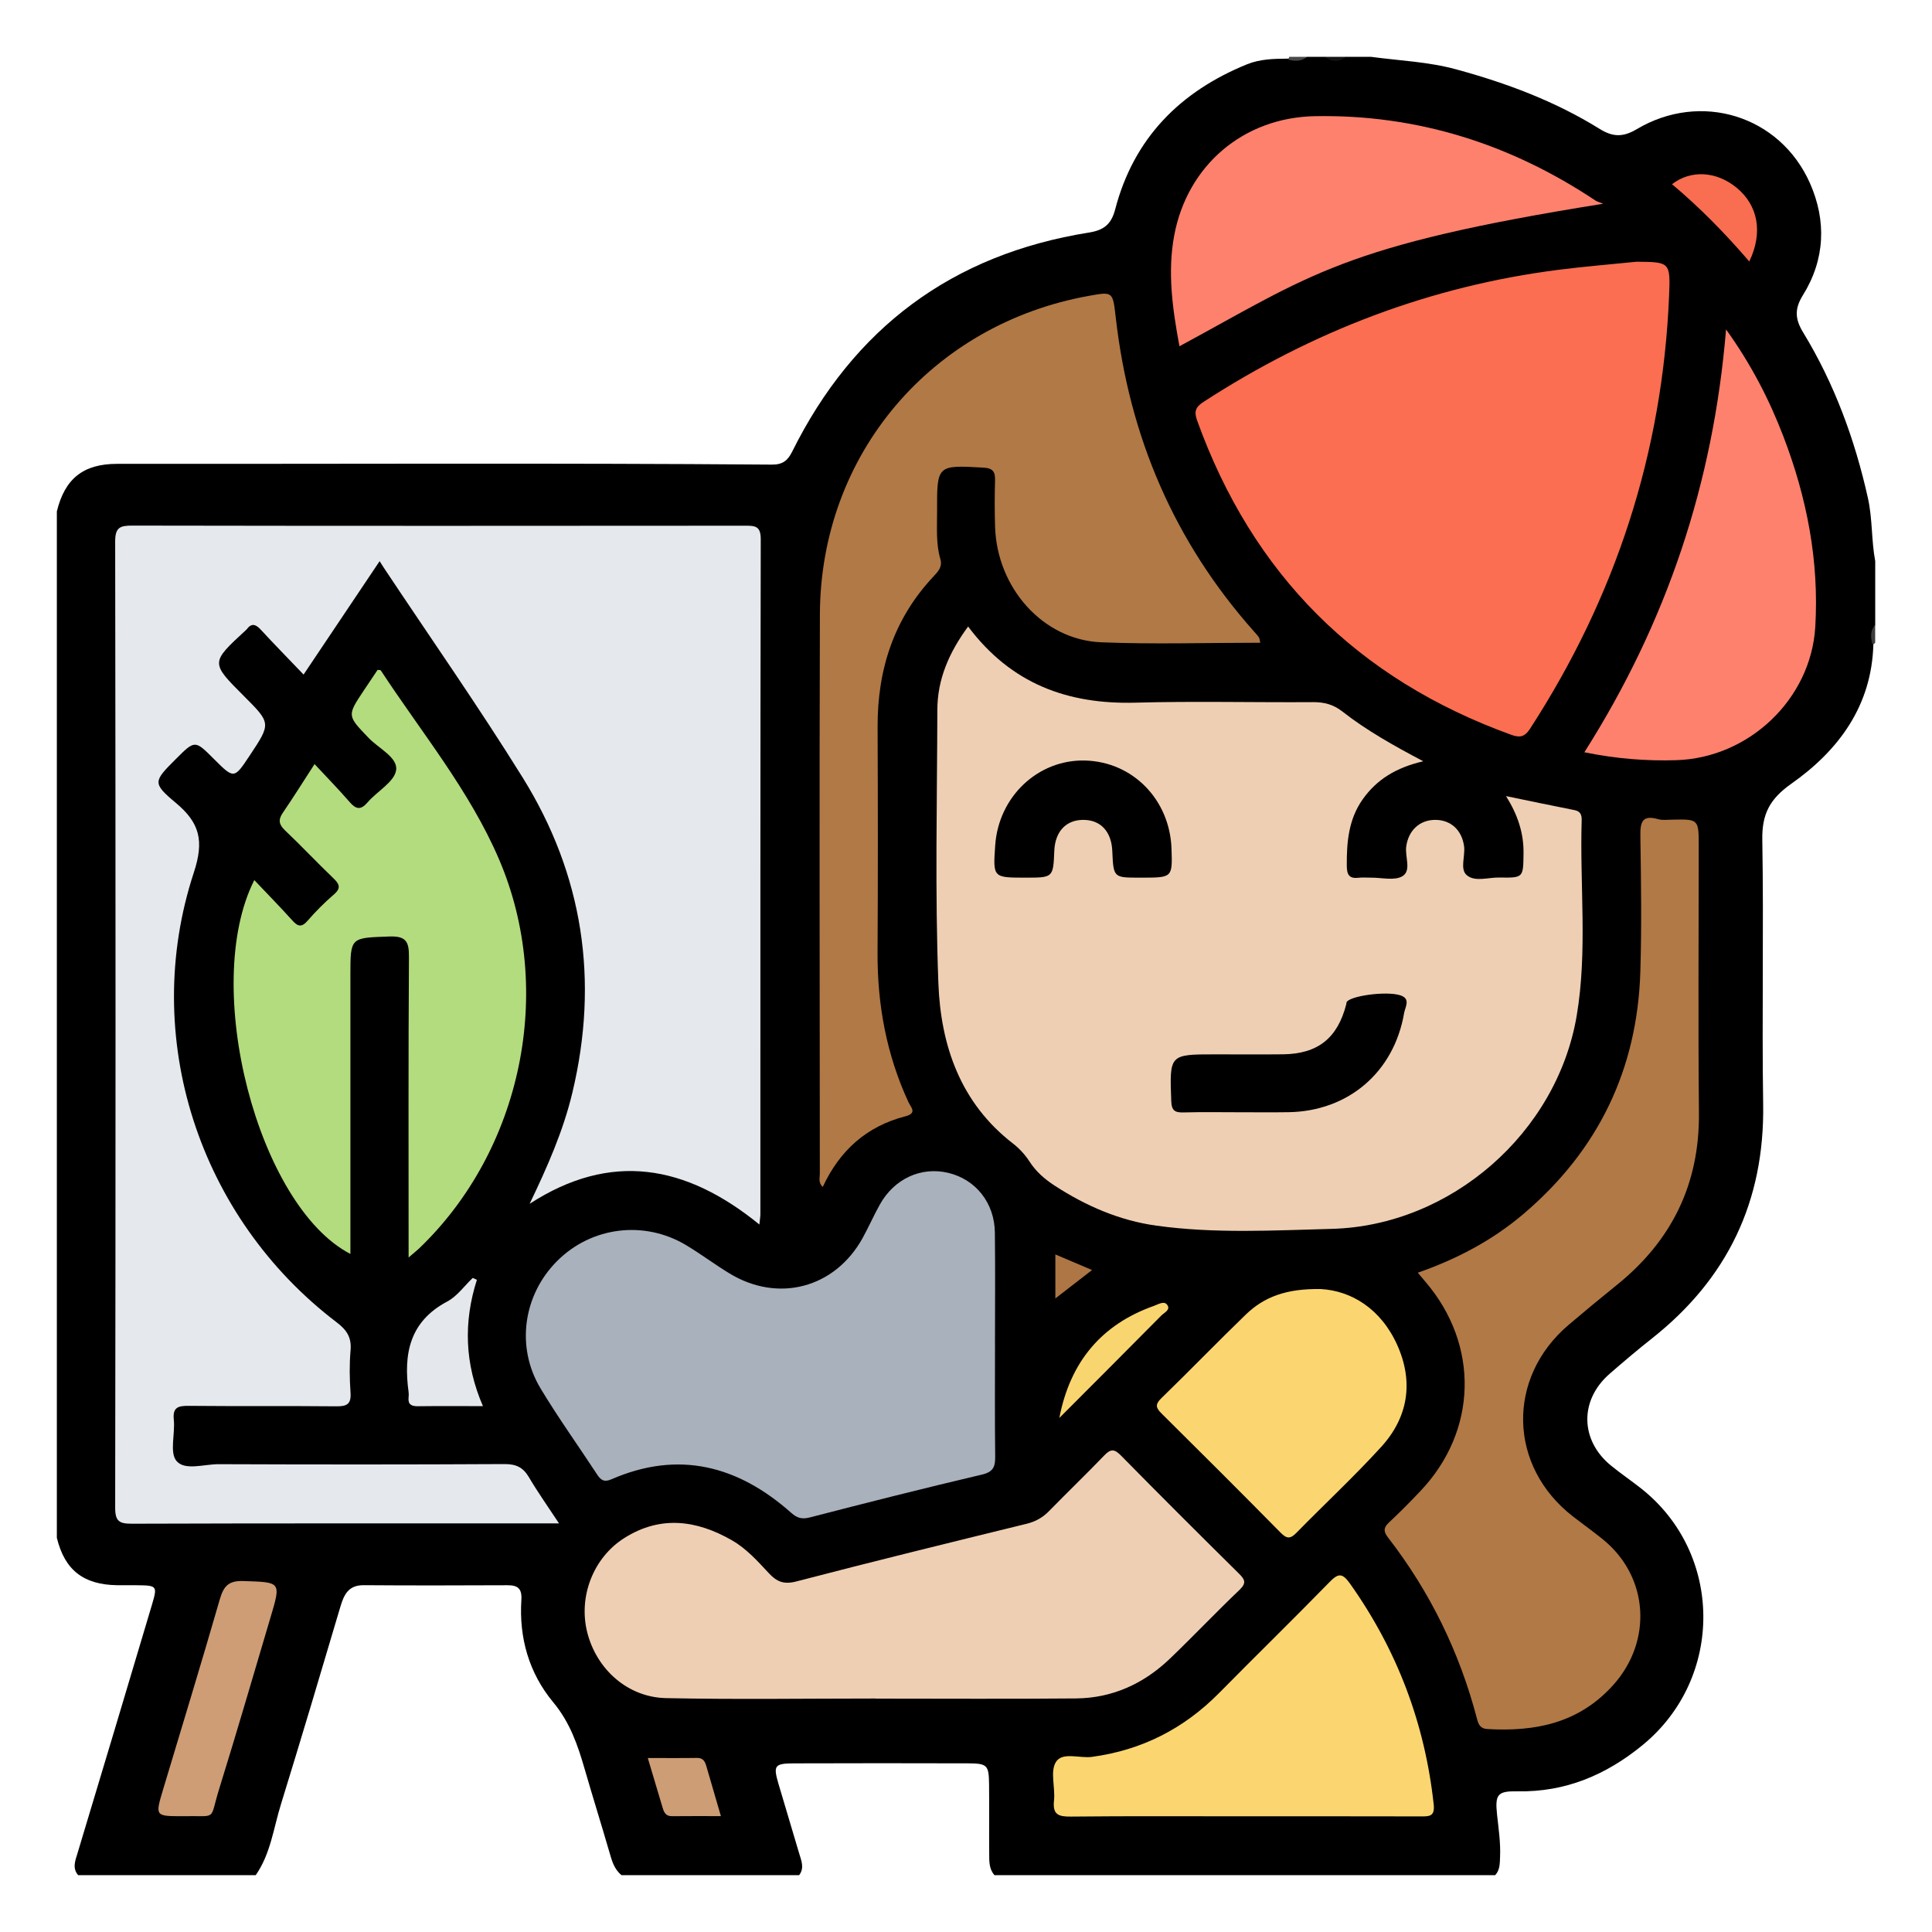 <?xml version="1.0" encoding="utf-8"?>
<!-- Generator: Adobe Illustrator 16.0.0, SVG Export Plug-In . SVG Version: 6.00 Build 0)  -->
<!DOCTYPE svg PUBLIC "-//W3C//DTD SVG 1.1//EN" "http://www.w3.org/Graphics/SVG/1.1/DTD/svg11.dtd">
<svg version="1.1" id="Layer_1" xmlns="http://www.w3.org/2000/svg" xmlns:xlink="http://www.w3.org/1999/xlink" x="0px" y="0px"
	 width="85px" height="85px" viewBox="0 0 85 85" enable-background="new 0 0 85 85" xml:space="preserve">
<g>
	<path d="M11.25,82.5c-2.604,0-5.209,0-7.812,0c-0.266-0.312-0.126-0.641-0.029-0.962C4.505,77.9,5.597,74.262,6.68,70.62
		c0.252-0.848,0.24-0.867-0.66-0.876c-0.286-0.003-0.572,0.002-0.858-0.001c-1.492-0.02-2.316-0.667-2.661-2.087
		c0-15.052,0-30.104,0-45.156c0.35-1.435,1.157-2.094,2.653-2.092c9.601,0.008,19.201-0.042,28.802,0.033
		c0.468,0.004,0.694-0.167,0.894-0.566c2.702-5.444,7.045-8.684,13.057-9.643c0.644-0.103,0.981-0.347,1.157-1.023
		c0.815-3.126,2.854-5.183,5.805-6.382c0.559-0.227,1.165-0.243,1.765-0.246c0.288-0.039,0.591,0.085,0.867-0.081
		c0.261,0,0.521,0,0.782,0c0.312,0.127,0.624,0.127,0.937,0c0.365,0,0.729,0,1.094,0c1.253,0.17,2.517,0.215,3.752,0.552
		c2.221,0.604,4.355,1.404,6.313,2.62c0.581,0.361,1.028,0.37,1.632,0.011c2.814-1.674,6.298-0.603,7.619,2.376
		c0.734,1.656,0.666,3.362-0.311,4.931c-0.372,0.598-0.347,1.048,0.01,1.632c1.378,2.262,2.28,4.718,2.854,7.301
		c0.202,0.913,0.147,1.851,0.319,2.764c0,0.938,0,1.875,0,2.812c-0.165,0.265-0.043,0.558-0.081,0.835
		c-0.068,2.713-1.522,4.675-3.608,6.146c-0.955,0.674-1.299,1.336-1.279,2.472c0.066,3.877-0.021,7.756,0.038,11.633
		c0.065,4.264-1.567,7.673-4.896,10.303c-0.632,0.5-1.248,1.022-1.856,1.551c-1.335,1.158-1.309,2.931,0.063,4.046
		c0.424,0.345,0.877,0.653,1.307,0.991c3.637,2.858,3.668,8.353,0.084,11.295c-1.609,1.321-3.401,2.079-5.51,2.04
		c-0.871-0.016-0.995,0.13-0.901,1.013c0.066,0.621,0.162,1.238,0.134,1.865c-0.014,0.286,0.002,0.578-0.214,0.81
		c-7.343,0-14.688,0-22.03,0c-0.247-0.278-0.23-0.623-0.232-0.959c-0.008-1.013,0.006-2.024-0.006-3.037
		c-0.01-0.852-0.076-0.92-0.948-0.923c-2.544-0.007-5.088-0.008-7.632,0.001c-0.861,0.004-0.921,0.092-0.687,0.894
		c0.299,1.021,0.611,2.038,0.91,3.06c0.094,0.319,0.245,0.644,0.001,0.965c-2.604,0-5.209,0-7.812,0
		c-0.329-0.26-0.429-0.644-0.537-1.017c-0.355-1.223-0.736-2.438-1.09-3.662c-0.303-1.05-0.648-2.048-1.378-2.925
		c-1.068-1.285-1.511-2.835-1.404-4.511c0.032-0.494-0.156-0.643-0.616-0.641c-2.106,0.009-4.213,0.014-6.318-0.002
		c-0.686-0.006-0.875,0.432-1.031,0.955c-0.856,2.891-1.716,5.781-2.606,8.662C12.035,80.419,11.91,81.557,11.25,82.5z"/>
	<path fill-rule="evenodd" clip-rule="evenodd" fill="#151515" d="M59.218,2.5c-0.312,0.246-0.624,0.23-0.937,0
		C58.594,2.5,58.905,2.5,59.218,2.5z"/>
	<path fill-rule="evenodd" clip-rule="evenodd" fill="#484848" d="M56.686,2.631c0.01-0.044,0.021-0.088,0.033-0.131
		c0.26,0,0.521,0,0.78,0C57.256,2.716,56.973,2.687,56.686,2.631z"/>
	<path fill-rule="evenodd" clip-rule="evenodd" fill="#3D3D3D" d="M82.5,28.281l-0.056,0.053l-0.075-0.016
		c-0.062-0.29-0.097-0.575,0.131-0.819C82.5,27.76,82.5,28.021,82.5,28.281z"/>
	<path fill-rule="evenodd" clip-rule="evenodd" fill="#E5E8EC" d="M33.41,53.874c-3.233-2.634-6.537-3.225-10.108-0.912
		c0.779-1.624,1.476-3.197,1.88-4.89c1.177-4.926,0.477-9.577-2.188-13.864c-1.948-3.134-4.069-6.161-6.112-9.236
		c-0.043-0.064-0.083-0.13-0.18-0.283c-1.134,1.691-2.209,3.294-3.346,4.989c-0.669-0.699-1.288-1.33-1.887-1.979
		c-0.226-0.245-0.408-0.292-0.619-0.008c-0.015,0.021-0.036,0.037-0.056,0.054c-1.531,1.411-1.531,1.411-0.065,2.877
		c1.2,1.2,1.2,1.2,0.252,2.626c-0.684,1.03-0.684,1.03-1.582,0.132c-0.824-0.824-0.824-0.824-1.665,0.017
		c-0.981,0.981-1.042,1.054,0,1.925c1.055,0.882,1.254,1.665,0.794,3.065c-2.375,7.229,0.214,15.175,6.286,19.792
		c0.437,0.332,0.658,0.659,0.61,1.222c-0.054,0.62-0.046,1.251-0.002,1.873c0.034,0.504-0.163,0.603-0.626,0.598
		c-2.161-0.022-4.322,0.001-6.483-0.02c-0.467-0.004-0.725,0.052-0.666,0.614c0.063,0.616-0.194,1.44,0.118,1.811
		c0.366,0.435,1.216,0.139,1.853,0.141c4.192,0.016,8.385,0.018,12.577-0.005c0.506-0.002,0.816,0.14,1.072,0.574
		c0.389,0.661,0.836,1.289,1.328,2.037c-0.342,0-0.541,0-0.739,0c-6.016,0-12.031-0.007-18.046,0.013
		c-0.559,0.002-0.744-0.099-0.743-0.712c0.021-14.166,0.021-28.332,0-42.498c-0.001-0.627,0.216-0.704,0.758-0.703
		c8.984,0.016,17.968,0.013,26.952,0.005c0.438,0,0.694,0.006,0.693,0.594c-0.021,9.896-0.015,19.791-0.016,29.686
		C33.455,53.508,33.438,53.604,33.41,53.874z"/>
	<path fill-rule="evenodd" clip-rule="evenodd" fill="#EFCFB3" d="M42.593,27.564c1.894,2.527,4.386,3.431,7.364,3.35
		c2.601-0.071,5.206-0.005,7.81-0.023c0.491-0.003,0.897,0.103,1.29,0.411c1.061,0.83,2.235,1.49,3.561,2.191
		c-1.194,0.276-2.05,0.801-2.668,1.678c-0.618,0.876-0.703,1.874-0.697,2.904c0.002,0.392,0.09,0.594,0.518,0.542
		c0.18-0.021,0.364-0.001,0.547-0.004c0.468-0.006,1.029,0.145,1.38-0.062c0.409-0.242,0.11-0.854,0.169-1.301
		c0.095-0.719,0.6-1.191,1.306-1.179c0.672,0.012,1.146,0.463,1.24,1.159c0.059,0.434-0.192,1.008,0.117,1.273
		c0.357,0.308,0.946,0.096,1.434,0.104c1.068,0.019,1.051,0.005,1.065-1.061c0.013-0.911-0.268-1.723-0.771-2.521
		c1.043,0.215,2.028,0.423,3.016,0.617c0.271,0.053,0.32,0.226,0.313,0.453c-0.087,2.858,0.261,5.736-0.216,8.575
		c-0.867,5.171-5.539,9.254-10.778,9.395c-2.571,0.068-5.154,0.215-7.72-0.142c-1.62-0.225-3.094-0.866-4.462-1.753
		c-0.439-0.285-0.824-0.613-1.115-1.065c-0.194-0.301-0.452-0.581-0.736-0.8c-2.308-1.784-3.171-4.31-3.275-7.04
		c-0.153-4.003-0.056-8.016-0.046-12.025C41.24,29.893,41.749,28.714,42.593,27.564z"/>
	<path fill-rule="evenodd" clip-rule="evenodd" fill="#FB6E51" d="M72.001,11.515c1.47,0.013,1.493,0.014,1.432,1.499
		c-0.287,6.913-2.358,13.253-6.121,19.053c-0.234,0.36-0.45,0.396-0.818,0.263c-6.778-2.45-11.39-7.058-13.83-13.843
		c-0.141-0.391-0.055-0.586,0.289-0.808c4.781-3.101,9.974-5.093,15.638-5.812C69.724,11.723,70.863,11.631,72.001,11.515z"/>
	<path fill-rule="evenodd" clip-rule="evenodd" fill="#B17946" d="M55.447,28.278c-2.372,0-4.689,0.075-7-0.02
		c-2.557-0.104-4.586-2.39-4.668-5.088c-0.021-0.676-0.02-1.354-0.001-2.03c0.011-0.381-0.087-0.543-0.515-0.567
		c-2.039-0.112-2.042-0.126-2.035,1.931c0.003,0.701-0.057,1.409,0.145,2.096c0.097,0.333-0.096,0.542-0.295,0.753
		c-1.753,1.862-2.476,4.103-2.467,6.626c0.013,3.308,0.017,6.615-0.002,9.922c-0.013,2.297,0.393,4.5,1.36,6.591
		c0.1,0.215,0.403,0.482-0.137,0.621c-1.694,0.436-2.884,1.492-3.634,3.107c-0.205-0.186-0.129-0.399-0.129-0.58
		c-0.004-8.203-0.025-16.406,0.003-24.609c0.024-7.039,4.909-12.78,11.858-14.019c1.029-0.184,1.029-0.184,1.158,0.951
		c0.595,5.246,2.575,9.88,6.097,13.835c0.069,0.078,0.141,0.155,0.2,0.24C55.412,28.076,55.411,28.132,55.447,28.278z"/>
	<path fill-rule="evenodd" clip-rule="evenodd" fill="#A9B1BC" d="M43.776,59.148c0,1.641-0.012,3.281,0.008,4.921
		c0.005,0.446-0.068,0.686-0.582,0.807c-2.528,0.594-5.048,1.231-7.563,1.882c-0.349,0.09-0.561,0.039-0.826-0.197
		c-2.339-2.077-4.951-2.767-7.917-1.477c-0.323,0.14-0.466,0.031-0.629-0.218c-0.826-1.262-1.709-2.49-2.485-3.781
		c-1.096-1.82-0.765-4.11,0.728-5.604c1.508-1.511,3.825-1.806,5.673-0.701c0.646,0.387,1.252,0.843,1.896,1.236
		c2.156,1.322,4.664,0.654,5.879-1.559c0.263-0.479,0.483-0.979,0.748-1.456c0.634-1.144,1.825-1.688,3.022-1.398
		c1.204,0.292,2.026,1.32,2.042,2.623c0.021,1.641,0.005,3.281,0.005,4.922C43.774,59.148,43.775,59.148,43.776,59.148z"/>
	<path fill-rule="evenodd" clip-rule="evenodd" fill="#B17946" d="M62.377,55.994c1.729-0.604,3.279-1.424,4.638-2.576
		c3.3-2.798,5.025-6.368,5.154-10.686c0.06-1.976,0.031-3.956,0.001-5.933c-0.009-0.602,0.056-0.966,0.782-0.759
		c0.194,0.055,0.415,0.024,0.623,0.021c1.162-0.022,1.162-0.024,1.162,1.191c0,3.904-0.029,7.807,0.009,11.711
		c0.03,3.141-1.204,5.637-3.631,7.585c-0.709,0.57-1.41,1.152-2.104,1.742c-2.746,2.336-2.652,6.229,0.2,8.434
		c0.433,0.334,0.877,0.653,1.302,0.996c2.036,1.647,2.203,4.486,0.452,6.426c-1.51,1.671-3.42,2.047-5.53,1.924
		c-0.301-0.018-0.385-0.188-0.45-0.437c-0.765-2.931-2.067-5.6-3.922-7.994c-0.199-0.258-0.198-0.428,0.044-0.654
		c0.476-0.444,0.933-0.908,1.381-1.38c2.514-2.645,2.607-6.422,0.232-9.204C62.621,56.285,62.523,56.167,62.377,55.994z"/>
	<path fill-rule="evenodd" clip-rule="evenodd" fill="#EFCFB3" d="M38.516,74.728c-3.072,0-6.146,0.047-9.217-0.018
		c-1.687-0.036-3.054-1.271-3.463-2.893c-0.396-1.563,0.26-3.288,1.641-4.156c1.581-0.995,3.167-0.787,4.72,0.103
		c0.643,0.368,1.133,0.918,1.628,1.449c0.351,0.377,0.661,0.508,1.211,0.364c3.368-0.879,6.75-1.708,10.131-2.537
		c0.398-0.098,0.71-0.275,0.992-0.564c0.8-0.82,1.628-1.613,2.421-2.44c0.278-0.29,0.441-0.301,0.734-0.002
		c1.716,1.745,3.45,3.473,5.19,5.194c0.263,0.259,0.349,0.415,0.03,0.719c-1.036,0.988-2.022,2.029-3.056,3.021
		c-1.15,1.104-2.531,1.741-4.136,1.756c-2.942,0.027-5.885,0.008-8.827,0.008C38.516,74.729,38.516,74.729,38.516,74.728z"/>
	<path fill-rule="evenodd" clip-rule="evenodd" fill="#B3DC7E" d="M17.977,55.323c0-4.517-0.014-8.863,0.015-13.21
		c0.005-0.671-0.11-0.939-0.866-0.911c-1.709,0.063-1.71,0.018-1.71,1.701c0,4.081,0,8.162,0,12.265
		c-4.068-2.105-6.587-11.779-4.228-16.448c0.578,0.61,1.138,1.182,1.674,1.776c0.241,0.268,0.406,0.318,0.67,0.014
		c0.356-0.412,0.746-0.802,1.159-1.158c0.337-0.291,0.231-0.469-0.036-0.725c-0.714-0.685-1.392-1.407-2.109-2.087
		c-0.275-0.261-0.318-0.468-0.101-0.784c0.454-0.662,0.878-1.344,1.394-2.139c0.557,0.598,1.064,1.116,1.539,1.664
		c0.28,0.324,0.488,0.376,0.793,0.021c0.421-0.492,1.186-0.902,1.257-1.423c0.077-0.555-0.763-0.948-1.204-1.407
		c-0.949-0.99-0.963-0.977-0.218-2.095c0.201-0.303,0.405-0.604,0.607-0.905c0.055,0.009,0.125,0,0.142,0.026
		c1.792,2.735,3.902,5.278,5.202,8.312c2.471,5.768,1,12.798-3.527,17.124C18.322,55.035,18.206,55.127,17.977,55.323z"/>
	<path fill-rule="evenodd" clip-rule="evenodd" fill="#FBD670" d="M54.771,79.91c-2.55,0-5.101-0.015-7.649,0.012
		c-0.546,0.006-0.82-0.076-0.75-0.707c0.062-0.565-0.175-1.26,0.078-1.684c0.282-0.472,1.041-0.162,1.586-0.235
		c2.196-0.296,4.048-1.239,5.601-2.812c1.607-1.63,3.247-3.229,4.846-4.868c0.379-0.39,0.561-0.438,0.905,0.048
		c2.077,2.924,3.301,6.159,3.689,9.724c0.059,0.542-0.207,0.527-0.579,0.526C59.922,79.907,57.346,79.91,54.771,79.91z"/>
	<path fill-rule="evenodd" clip-rule="evenodd" fill="#FE816E" d="M51.891,15.234c-0.303-1.629-0.535-3.255-0.23-4.878
		c0.578-3.083,3.049-5.189,6.193-5.245c4.498-0.081,8.605,1.222,12.342,3.714c0.063,0.042,0.144,0.061,0.337,0.139
		C59.029,10.8,57.706,12.091,51.891,15.234z"/>
	<path fill-rule="evenodd" clip-rule="evenodd" fill="#FE816E" d="M69.706,33.096c3.616-5.702,5.674-11.819,6.233-18.603
		c1.108,1.543,1.894,3.074,2.517,4.694c1.038,2.701,1.582,5.494,1.409,8.391c-0.19,3.184-2.922,5.77-6.116,5.867
		C72.42,33.486,71.103,33.381,69.706,33.096z"/>
	<path fill-rule="evenodd" clip-rule="evenodd" fill="#FBD670" d="M58.119,56.713c1.33,0.077,2.633,0.863,3.351,2.456
		c0.731,1.625,0.49,3.183-0.706,4.492c-1.191,1.306-2.49,2.513-3.728,3.777c-0.26,0.267-0.419,0.271-0.688-0.001
		c-1.735-1.76-3.485-3.506-5.241-5.246c-0.251-0.248-0.299-0.398-0.012-0.677c1.252-1.213,2.463-2.469,3.716-3.68
		C55.61,57.062,56.591,56.685,58.119,56.713z"/>
	<path fill-rule="evenodd" clip-rule="evenodd" fill="#CE9D75" d="M8.031,79.905c-1.208,0-1.208,0-0.857-1.171
		c0.835-2.784,1.687-5.563,2.492-8.356c0.169-0.585,0.377-0.842,1.046-0.819c1.658,0.057,1.661,0.016,1.181,1.63
		c-0.747,2.513-1.477,5.032-2.256,7.535C9.195,80.144,9.601,79.87,8.031,79.905z"/>
	<path fill-rule="evenodd" clip-rule="evenodd" fill="#E4E7EB" d="M20.981,56.307c-0.594,1.862-0.539,3.693,0.266,5.557
		c-1.005,0-1.932-0.008-2.858,0.004c-0.291,0.004-0.447-0.078-0.413-0.393c0.009-0.077,0.011-0.158,0-0.234
		c-0.229-1.666,0.036-3.098,1.701-3.98c0.435-0.231,0.751-0.686,1.122-1.038C20.859,56.25,20.921,56.278,20.981,56.307z"/>
	<path fill-rule="evenodd" clip-rule="evenodd" fill="#F96D50" d="M76.961,11.504c-1.075-1.251-2.183-2.378-3.399-3.4
		c0.827-0.639,1.946-0.574,2.832,0.147C77.344,9.024,77.578,10.224,76.961,11.504z"/>
	<path fill-rule="evenodd" clip-rule="evenodd" fill="#CD9D75" d="M31.717,79.902c-0.764,0-1.459-0.005-2.154,0.003
		c-0.27,0.003-0.35-0.167-0.412-0.378c-0.213-0.721-0.429-1.439-0.651-2.182c0.752,0,1.462,0.007,2.17-0.004
		c0.275-0.004,0.351,0.17,0.411,0.379C31.282,78.415,31.485,79.109,31.717,79.902z"/>
	<path fill-rule="evenodd" clip-rule="evenodd" fill="#F9D56F" d="M46.606,62.384c0.474-2.456,1.845-4.11,4.16-4.93
		c0.194-0.068,0.438-0.231,0.578-0.057c0.18,0.225-0.12,0.35-0.249,0.479C49.604,59.384,48.104,60.883,46.606,62.384z"/>
	<path fill-rule="evenodd" clip-rule="evenodd" fill="#AE7644" d="M48.046,55.876c-0.585,0.453-1.067,0.826-1.615,1.25
		c0-0.673,0-1.271,0-1.936C46.965,55.417,47.457,55.626,48.046,55.876z"/>
	<path fill-rule="evenodd" clip-rule="evenodd" d="M54.579,48.935c-0.833,0-1.666-0.016-2.497,0.007
		c-0.377,0.01-0.536-0.062-0.552-0.499c-0.074-2.057-0.091-2.056,1.953-2.056c0.988,0,1.977,0.009,2.965-0.002
		c1.531-0.018,2.398-0.71,2.782-2.201c0.006-0.025,0.002-0.053,0.01-0.077c0.088-0.286,1.749-0.521,2.37-0.317
		c0.468,0.152,0.21,0.517,0.166,0.776c-0.444,2.604-2.457,4.326-5.091,4.366C55.983,48.943,55.281,48.934,54.579,48.935z"/>
	<path fill-rule="evenodd" clip-rule="evenodd" d="M50.211,38.613c-0.025,0-0.052,0-0.078,0c-1.145,0-1.145,0-1.197-1.177
		c-0.037-0.853-0.516-1.365-1.274-1.365c-0.761-0.001-1.242,0.513-1.277,1.362c-0.049,1.18-0.049,1.18-1.269,1.18
		c-1.43,0-1.43,0-1.331-1.423c0.148-2.144,1.884-3.782,3.952-3.73c2.097,0.052,3.732,1.721,3.805,3.883
		C51.584,38.613,51.584,38.613,50.211,38.613z"/>
</g>
</svg>
